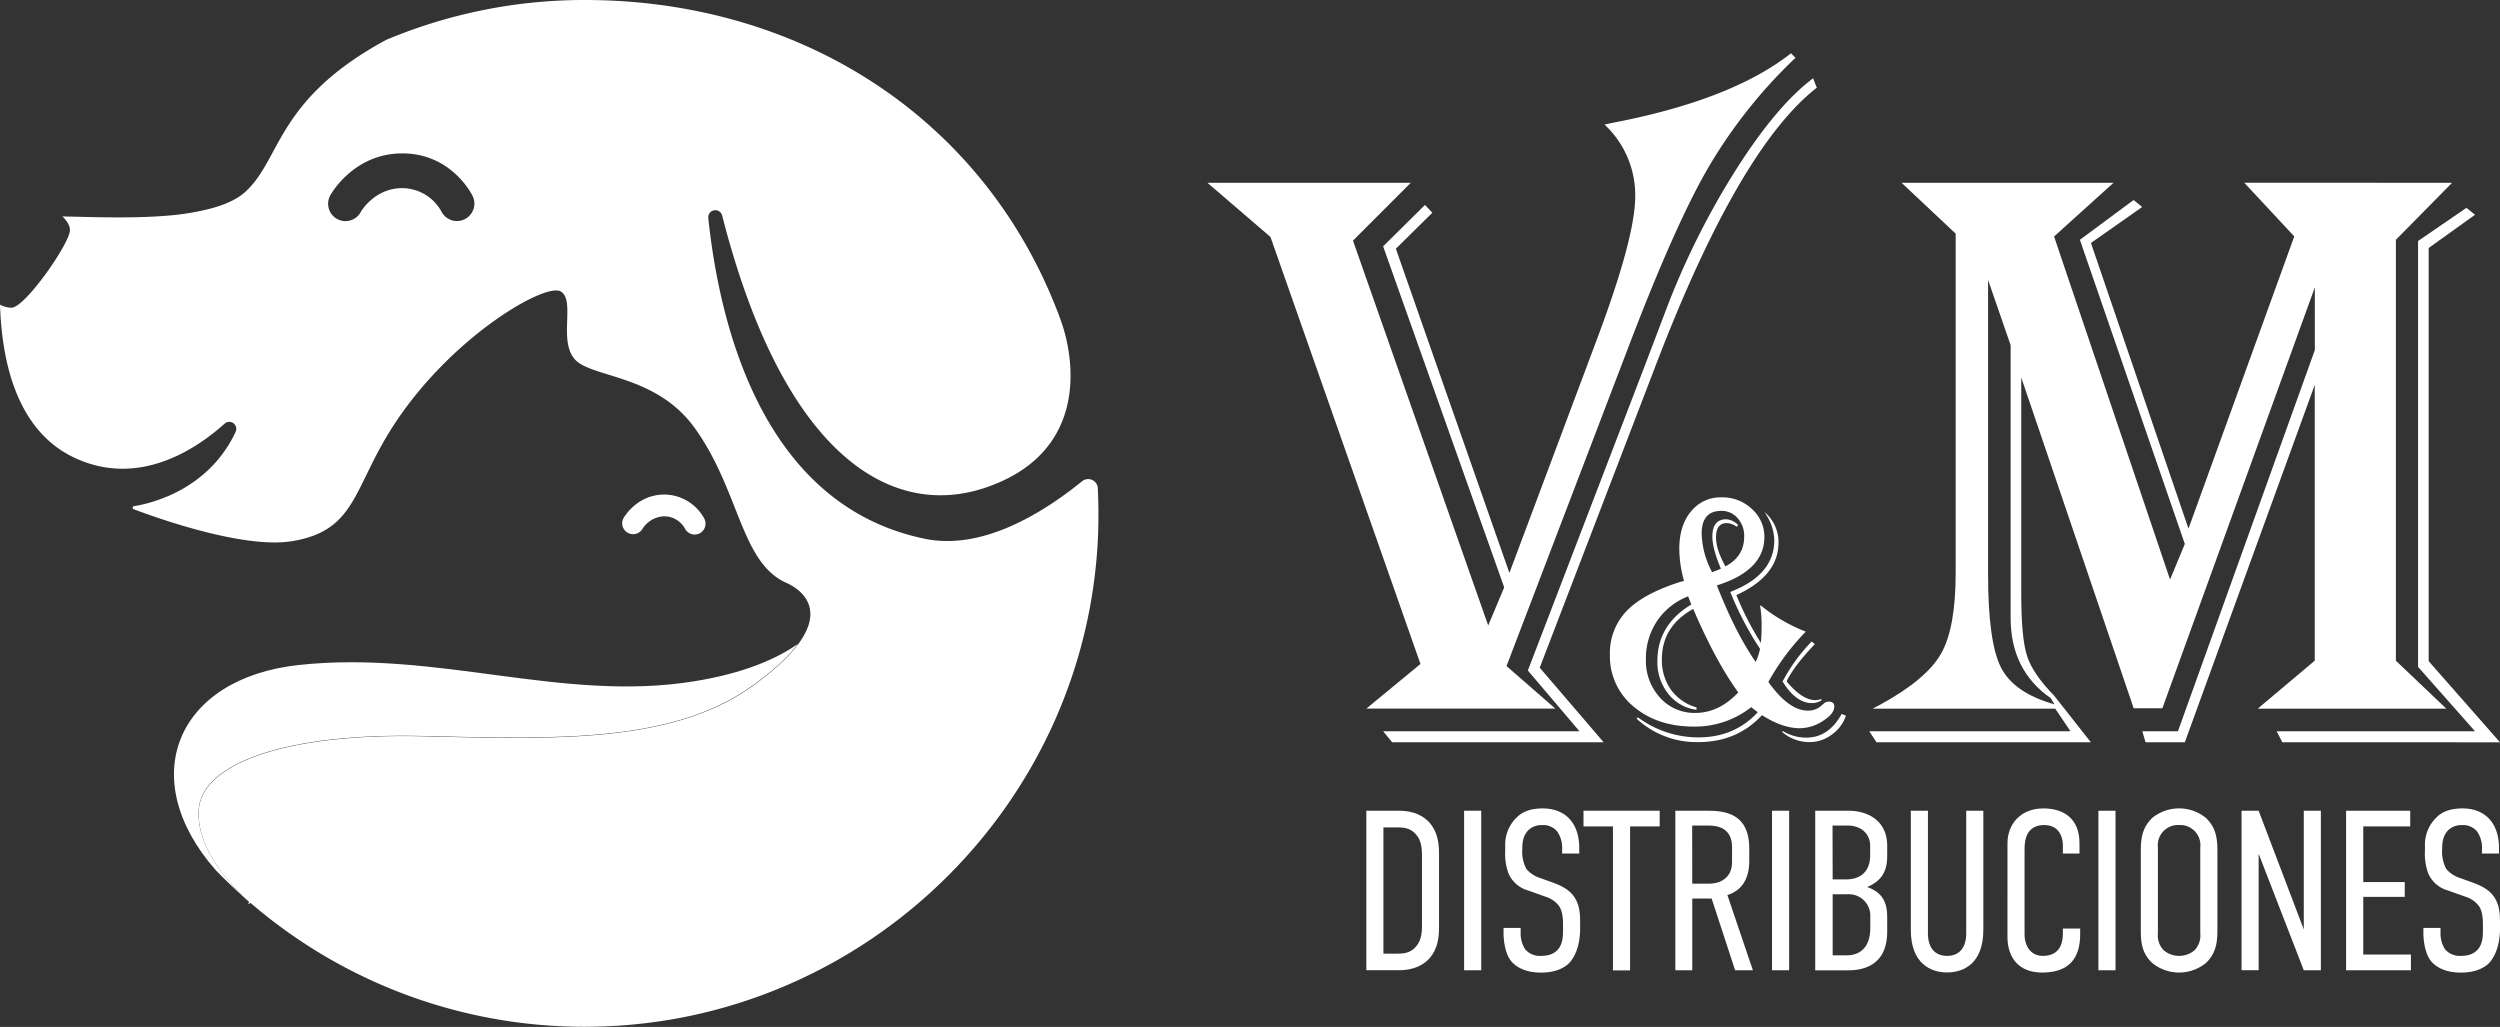<svg id="Capa_1" data-name="Capa 1" xmlns="http://www.w3.org/2000/svg" viewBox="0 0 764.08 313.87">
  <rect x="0" y="0" width="764.08" height="313.87" fill="#333333" stroke="none"/>
  <defs>
    <style>
      .cls-1, .cls-2 {
        fill: #fff;
      }

      .cls-1 {
        stroke: #fff;
        stroke-miterlimit: 10;
      }
    </style>
  </defs>
  <g>
    <path class="cls-1" d="M234.15,658.78l.25.22-.12-.1Z" transform="translate(-157.96 -383.07)"/>
    <path class="cls-2" d="M401.88,579.83c-2.68,3.61-7,7.78-13.63,12.58-24.47,17.76-60,16.58-101,15.6s-67.82,8-68.6,22.74c-.64,11.94,10.2,23.15,14.41,27q-4.77-4.17-9.16-8.72c-24.78-28.16-12-58.68,25.4-62.72,42.33-4.57,80.53,11.48,120.74,5C385.41,588.84,395.41,584.38,401.88,579.83Z" transform="translate(-157.96 -383.07)"/>
    <path class="cls-2" d="M493.48,532.28a2.94,2.94,0,0,0-4.8-2.12c-12.23,9.91-30.54,21.11-47.89,17.61-49.59-10.07-62.88-64.95-66.36-98.12a2.16,2.16,0,0,1,4.24-.73c18.94,74.2,52.14,92.82,80.55,83.17,30.86-10.48,27.7-38.24,22.83-51.45C459.38,419,402.4,383.07,336.73,383.07A156.45,156.45,0,0,0,276,395.25l0,0c-33.74,18.24-32,36.43-43.09,46.48-2.44,2.22-6,3.81-10.08,4.95A76.37,76.37,0,0,1,208.89,449c-11.22.91-23.47.36-31.86.22,1.22,1.18,2.31,2.65,2.31,4.18,0,4-13.74,23.73-17.89,23.73a8.49,8.49,0,0,1-3.49-.94c.25,7.26,1.19,16.73,4.45,25.49s8.81,16.83,18.31,21.29c19.54,9.17,37.06-2.5,45.87-10.4A2.14,2.14,0,0,1,230,515a38.21,38.21,0,0,1-6.62,9.91c-8.64,9.35-19.87,12.1-24.33,12.84a.5.5,0,0,0-.1,1c7.15,2.71,33.58,12.13,48.27,9.72,20.27-3.33,18.49-16.94,32.09-37,17.76-26.25,45.39-42,50-39.34s-.74,14.94,4.29,20.71,24.81,4.56,36.66,21c13.75,19.07,14.06,41.11,27.94,47.32,4.86,2.16,11.81,7.89,3.73,18.77-2.69,3.6-7,7.77-13.62,12.57-24.48,17.75-60,16.59-101,15.61s-67.82,8-68.61,22.73c-.63,11.93,10.22,23.16,14.42,27a1.62,1.62,0,0,1,.19.17,1.45,1.45,0,0,1,.18.16c.29.27.54.48.74.66l.25.2.18.16a.07.07,0,0,1,0,0l.06,0h0a156.25,156.25,0,0,0,100.62,37.69c84.79.75,155.49-66.81,158.27-151.55C493.72,541,493.69,536.61,493.48,532.28ZM299.94,450.09a5.32,5.32,0,0,1-7.11-2.46,13.79,13.79,0,0,0-11.92-7.06c-8.41,0-12.56,7-12.72,7.35a5.3,5.3,0,0,1-4.64,2.73A5.2,5.2,0,0,1,261,450a5.32,5.32,0,0,1-2.08-7.25c.29-.52,7.22-12.8,22-12.8,15,0,21.25,12.51,21.5,13.05A5.31,5.31,0,0,1,299.94,450.09Z" transform="translate(-157.96 -383.07)"/>
    <path class="cls-2" d="M370.27,546.44a3.34,3.34,0,0,1-3-1.87,7.26,7.26,0,0,0-6.26-3.7,8.18,8.18,0,0,0-6.7,3.85,3.33,3.33,0,0,1-5.83-3.21c.17-.3,4.12-7.29,12.53-7.29a14,14,0,0,1,12.25,7.44,3.34,3.34,0,0,1-1.54,4.45A3.41,3.41,0,0,1,370.27,546.44Z" transform="translate(-157.96 -383.07)"/>
    <g>
      <g>
        <path class="cls-2" d="M585.31,630.85c2.72,0,6.55.41,9.55,3.62,2.57,3,2.92,6.41,2.92,9.75v22c0,3.35-.35,6.76-2.92,9.76-3,3.2-6.83,3.62-9.55,3.62h-9.75V630.85Zm7.25,35V644.64c0-1.88-.07-4.74-1.95-6.69-1.68-1.88-3.83-2-5.58-2h-4.25v38.59H585c1.75,0,3.9-.13,5.58-2C592.49,670.55,592.56,667.7,592.56,665.82Z" transform="translate(-157.96 -383.07)"/>
        <path class="cls-2" d="M610.67,630.85v48.76h-5.23V630.85Z" transform="translate(-157.96 -383.07)"/>
        <path class="cls-2" d="M635.4,642.55a8.75,8.75,0,0,0-1.47-5.3,5.49,5.49,0,0,0-4.66-2,5.72,5.72,0,0,0-4.25,1.61c-1.68,1.74-1.81,4-1.81,5.92a11.21,11.21,0,0,0,1.25,5.85,8.94,8.94,0,0,0,3.83,2.65l4.46,1.6c2,.76,4.6,1.88,6.2,4.11,1.74,2.44,1.95,5,1.95,8.08v1.74c0,4.81-1.32,8.29-3.2,10.45-1.75,1.88-4.81,3.07-8.71,3.07-4.81,0-7.8-1.68-9.41-3.83-2-2.79-2.09-7.46-2.09-8.09v-1.74h5.23v1.4a9,9,0,0,0,1.39,5.15,5.93,5.93,0,0,0,4.81,2c3.27,0,4.6-1.25,5.36-2.16,1.33-1.67,1.39-4,1.39-5.64v-1.88c0-1.88-.2-4.32-1.39-5.78a8.25,8.25,0,0,0-4-2.65L625,655.23A9.25,9.25,0,0,1,619,650a17.37,17.37,0,0,1-1-6.89v-1.47a11.6,11.6,0,0,1,3.48-8.71c2.16-2.15,4.95-2.78,8-2.78,6.69,0,11.15,4.25,11.15,12.12v1.67H635.4Z" transform="translate(-157.96 -383.07)"/>
        <path class="cls-2" d="M665.21,630.85v4.8h-9.05v44h-5.23v-44h-9v-4.8Z" transform="translate(-157.96 -383.07)"/>
        <path class="cls-2" d="M679.7,630.85c5.29,0,12.89.69,12.89,11.56v3.83c0,5.36-2.23,9-6.69,10.38l7.8,23h-5.43l-7.18-21.94h-5.92v21.94H670V630.85Zm-4.53,22.29h5.16c3.9,0,7-2.16,7-6.55V642c0-6.06-4.66-6.62-7.31-6.62h-4.88Z" transform="translate(-157.96 -383.07)"/>
        <path class="cls-2" d="M704.78,630.85v48.76h-5.23V630.85Z" transform="translate(-157.96 -383.07)"/>
        <path class="cls-2" d="M722.75,630.85c6.69,0,12,3.48,12,10.72v3.07c0,4.39-1.39,7.52-6.13,9.54,5.85,2,6.13,6.34,6.13,9.62v3.83c0,3.06-.35,12-12,12h-10V630.85Zm-4.67,21h4c5.85,0,7.46-3.9,7.46-7.24V641.5c0-3.06-2.17-6.13-7.11-6.13h-4.39Zm0,23.2h4.25c4.25,0,7.25-2.58,7.25-8.36v-3.48a6.55,6.55,0,0,0-6.83-6.83h-4.67Z" transform="translate(-157.96 -383.07)"/>
        <path class="cls-2" d="M747.2,630.85v37.54c0,4.11,1.95,6.83,5.85,6.83s5.85-2.72,5.85-6.83V630.85h5.23v36.43c0,10.31-6.06,13-11.08,13s-11.08-2.72-11.08-13V630.85Z" transform="translate(-157.96 -383.07)"/>
        <path class="cls-2" d="M788.44,641.36c0-1.74-.7-6.13-5.71-6.13-5.51,0-6,4.74-6,7.39v26.26c0,1.74.84,6.34,5.65,6.34,2.71,0,6.06-1.18,6.06-6.83v-1.53h5.29v1.81c0,7-3.2,11.64-11.56,11.64-9.76,0-10.66-7.95-10.66-10.73V640.74c0-5.58,3.83-10.59,10.94-10.59,6.06,0,11.07,2.92,11.07,10.66v3.13h-5.08Z" transform="translate(-157.96 -383.07)"/>
        <path class="cls-2" d="M804.53,630.85v48.76H799.3V630.85Z" transform="translate(-157.96 -383.07)"/>
        <path class="cls-2" d="M812.26,643.18c0-3.63.35-7.11,3.48-10.11a13,13,0,0,1,16.44,0c3.14,3,3.49,6.48,3.49,10.11v24.1c0,3.62-.35,7.11-3.49,10.1a13,13,0,0,1-16.44,0c-3.2-3-3.48-6.41-3.48-10.1Zm18.18-1.12a6.16,6.16,0,0,0-6.48-6.83,6.17,6.17,0,0,0-6.48,6.83v26.33a6.48,6.48,0,0,0,1.82,5.16,7.35,7.35,0,0,0,9.33,0,6.51,6.51,0,0,0,1.81-5.16Z" transform="translate(-157.96 -383.07)"/>
        <path class="cls-2" d="M848.27,630.85l13.8,36.29V630.85h5.22v48.76h-5.22L848.27,644v35.6h-5.22V630.85Z" transform="translate(-157.96 -383.07)"/>
        <path class="cls-2" d="M875,630.85H894.6v4.8H880.25v17h12.68v4.53H880.25V674.8h14.56v4.81H875Z" transform="translate(-157.96 -383.07)"/>
        <path class="cls-2" d="M916.54,642.55a8.81,8.81,0,0,0-1.46-5.3,5.51,5.51,0,0,0-4.67-2,5.74,5.74,0,0,0-4.25,1.61c-1.67,1.74-1.81,4-1.81,5.92a11.31,11.31,0,0,0,1.25,5.85,9,9,0,0,0,3.83,2.65l4.46,1.6c2,.76,4.6,1.88,6.2,4.11,1.74,2.44,1.95,5,1.95,8.08v1.74c0,4.81-1.32,8.29-3.2,10.45-1.74,1.88-4.81,3.07-8.71,3.07-4.81,0-7.8-1.68-9.41-3.83-2-2.79-2.09-7.46-2.09-8.09v-1.74h5.23v1.4a9,9,0,0,0,1.39,5.15,6,6,0,0,0,4.81,2c3.27,0,4.6-1.25,5.36-2.16,1.33-1.67,1.4-4,1.4-5.64v-1.88c0-1.88-.21-4.32-1.4-5.78a8.25,8.25,0,0,0-4-2.65l-5.29-1.88A9.25,9.25,0,0,1,900.1,650a17.37,17.37,0,0,1-1-6.89v-1.47a11.6,11.6,0,0,1,3.49-8.71c2.16-2.15,4.94-2.78,8-2.78,6.69,0,11.14,4.25,11.14,12.12v1.67h-5.22Z" transform="translate(-157.96 -383.07)"/>
      </g>
      <g>
        <path class="cls-2" d="M705.34,399.36l1.38,1.37a153.12,153.12,0,0,0-26.81,33.83q-10.39,18-24.93,56.37L618.4,586.64l14.91,13H575.56L592.1,586,546.25,455.48,527,438.94h62.13l-17.66,17.67,41.33,117.63,4.89-11.65-37-104.23,12.79-12.65,2.25,2.38-11.15,11,34.7,99.09,26.56-70.9q11.89-31.57,11.9-44.22a29.5,29.5,0,0,0-9.39-21.92l2.37-.51Q687.19,413.65,705.34,399.36Zm6.77,7.64,1.12,2.88q-23.93,18.66-49.35,85.18l-35.33,92.08,19.54,22.8H583.45l-2.76-3.38h60L624.92,588l36-93.83,6.76-17.79a238.86,238.86,0,0,1,21.3-42.15Q701.22,415.14,712.11,407Z" transform="translate(-157.96 -383.07)"/>
        <path class="cls-2" d="M672.65,560.61a36.89,36.89,0,0,1-1.44-9.79q0-7.12,3.56-11.43a11.58,11.58,0,0,1,9.41-4.31,13,13,0,0,1,9.23,3.57,11.31,11.31,0,0,1,3.8,8.55q0,10.21-14.52,14.79,5.64,14.4,11.86,23.39a17.3,17.3,0,0,0,1.33-4A98.18,98.18,0,0,1,686.79,564l.74-.32q12.72-5.16,12.71-15.53a15.14,15.14,0,0,0-2.55-7.87l-.43-.69a11.9,11.9,0,0,1,4.26,9.36q0,10.11-12.87,16a93.7,93.7,0,0,0,7.5,14.63c.14-1.7.21-3.39.21-5.05a36.09,36.09,0,0,0-.48-6.49l.53.32a50.93,50.93,0,0,0,13.46,7.76,71.77,71.77,0,0,0-11.44,15.37q6.23,8.78,12.07,8.77a5.91,5.91,0,0,0,3.89-1.32l1-.86a2.31,2.31,0,0,1,1.39-.58c1.2,0,1.8.49,1.8,1.49q0,2.24-3.51,4.44a13,13,0,0,1-7,2.21c-3.58,0-7.45-1.34-11.59-4q-7.61,8.24-19.47,8.24a26.91,26.91,0,0,1-18.82-7.13l.32-.47a31,31,0,0,0,18.5,6.16q11.12,0,18.19-7.71a22.4,22.4,0,0,1-2-1.54,27.78,27.78,0,0,1-17.44,5.95q-11.32,0-18.53-6.13A19.82,19.82,0,0,1,650,583.26a18.61,18.61,0,0,1,5.16-13.51q5.16-5.31,16.49-8.88Zm2.81,8.56q-9.57,5.31-9.57,15.36a15.61,15.61,0,0,0,2.76,9.34,14.57,14.57,0,0,0,7.82,5.4V600a12.94,12.94,0,0,1-8.64-4.89,15.44,15.44,0,0,1-3.32-10q0-11.05,10.36-17.28l-.26-.69c-.25-.6-.48-1.2-.69-1.81a20.08,20.08,0,0,0-9.52,7.56,20.57,20.57,0,0,0-3.4,11.69,16.66,16.66,0,0,0,4.3,11.7,14.09,14.09,0,0,0,10.8,4.68q7.23,0,13.13-6.27Q682.32,585.18,675.46,569.17Zm9.84-13q5.75-3,5.74-9.15a8.07,8.07,0,0,0-2-5.58,6.39,6.39,0,0,0-5-2.23q-6,0-6,7A26.57,26.57,0,0,0,681.26,558a2.36,2.36,0,0,1,.53-.27l1.38-.53a7.23,7.23,0,0,0,.75-.32q-2.61-6.18-2.61-9.79,0-5.31,4.26-5.31a5.54,5.54,0,0,1,3.61,1.75l-.37.53-.43-.26a5.23,5.23,0,0,0-2.66-.85q-3.29,0-3.29,4.36Q682.43,551,685.3,556.14Zm27.33,23.77q-6.06,6.33-8.45,11l-.16.42.42.48q4.51,5.2,8.3,5.21a7.22,7.22,0,0,0,1.91-.32v.42a5.6,5.6,0,0,1-2.87.81c-3.29,0-6.31-2.21-9-6.6a53.55,53.55,0,0,1,8.88-12.23Zm9.52,21.85a11.57,11.57,0,0,1-4.28,5.75,11,11,0,0,1-6.67,2.33,12.66,12.66,0,0,1-8.46-3v-.43a14,14,0,0,0,7.23,2.08q6.71,0,10.64-6.86l.21-.38Z" transform="translate(-157.96 -383.07)"/>
        <path class="cls-2" d="M907.39,438.94l-17.17,17.42V585l15.41,14.66H848L865.42,585V500.7L825.71,609.94h-12l-1-3.38h10.9l41.84-116.51V470.89l-46.6,128.65h-8.77L775.72,498.45v66.26q0,13.29,1.76,18.8t8.27,12.15L797,609.94H731.5l-2.25-3.38h61.51l-4.64-6.89H730.25l2.63-1.38q13.9-7.63,18.35-15.47t4.45-24.74V454.48l-16.53-15.54h64.76l-18.16,16.41L821.2,560.21l4.51-10.9-32.07-92.95,16.41-12.15,2.63,2.12-15.66,11,29.81,87.31,32.33-89.32-15.29-16.41ZM765.58,468.63v90q0,20.67,3.94,28.44t16.35,11.27l-1.13-1.88q-12.27-8.52-12.27-24.55V488.55ZM914.4,448.71l-14.16,10.15V585.14l21.8,24.8H855.52l-1.75-3.38H914.4L897,586.89V456.73l14.78-10.14Z" transform="translate(-157.96 -383.07)"/>
      </g>
    </g>
  </g>
</svg>
